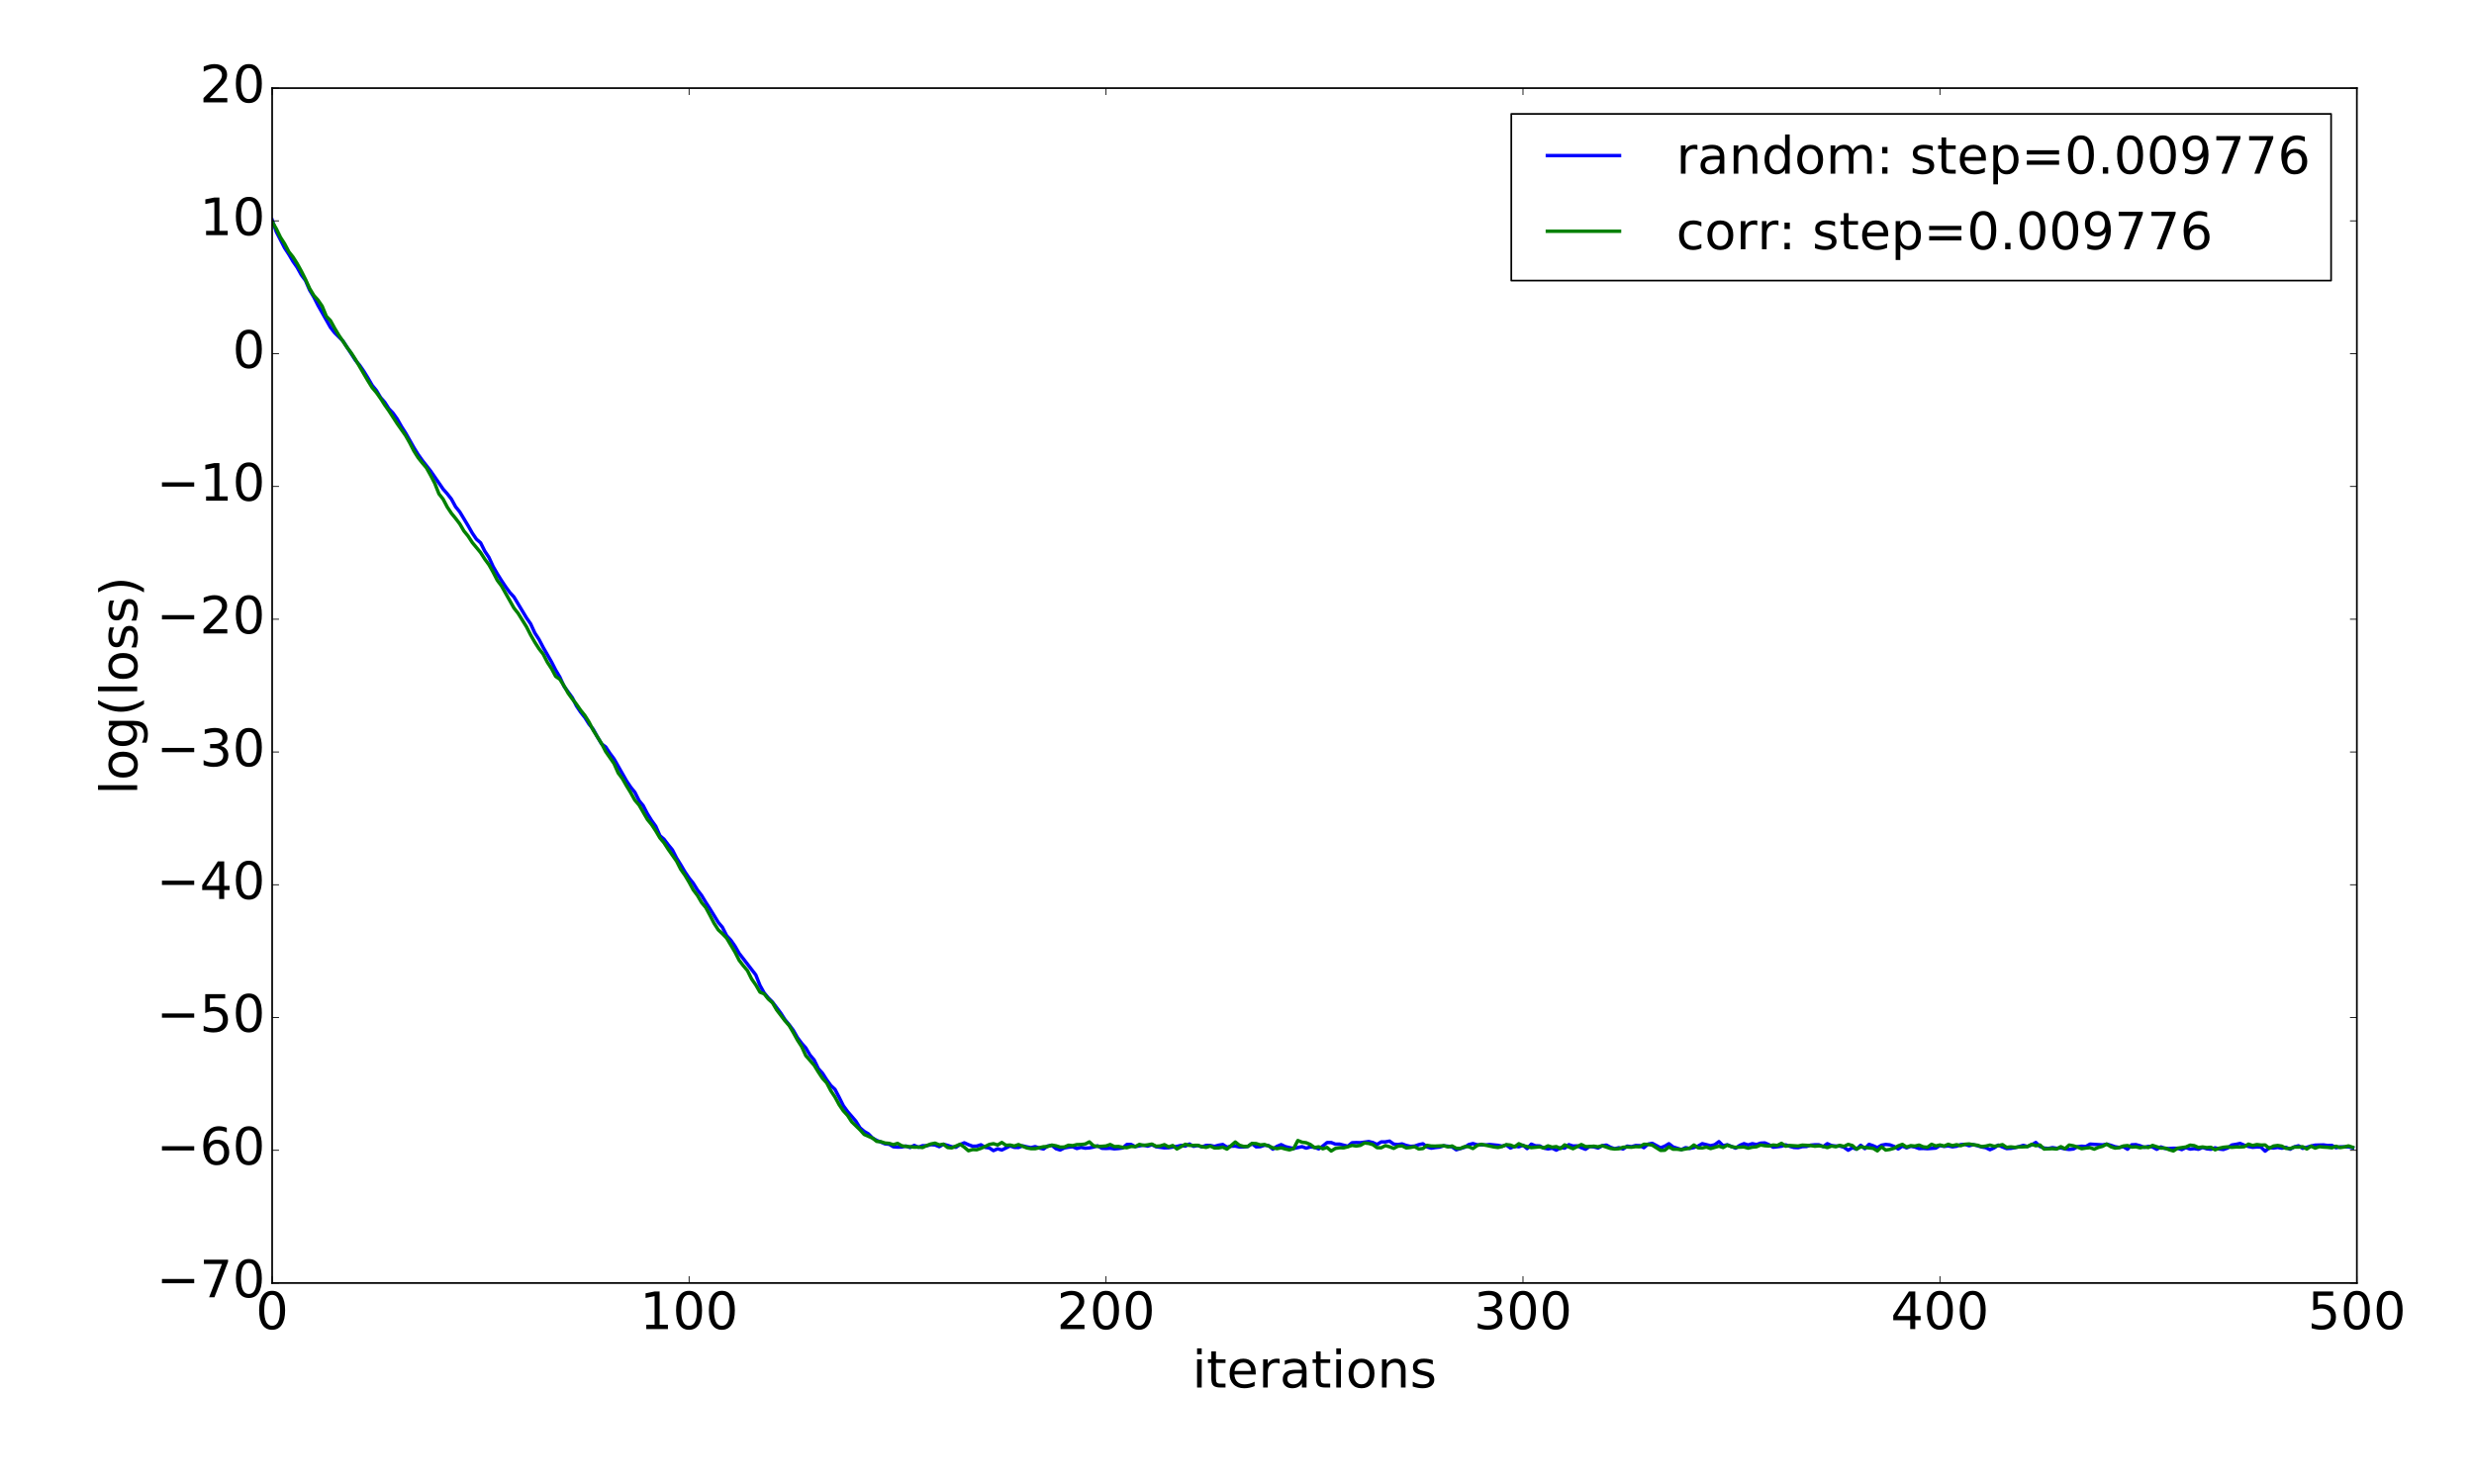 <?xml version="1.0" encoding="utf-8" standalone="no"?>
<!DOCTYPE svg PUBLIC "-//W3C//DTD SVG 1.1//EN"
  "http://www.w3.org/Graphics/SVG/1.1/DTD/svg11.dtd">
<!-- Created with matplotlib (http://matplotlib.org/) -->
<svg height="864pt" version="1.1" viewBox="0 0 1440 864" width="1440pt" xmlns="http://www.w3.org/2000/svg" xmlns:xlink="http://www.w3.org/1999/xlink">
 <defs>
  <style type="text/css">
*{stroke-linecap:butt;stroke-linejoin:round;stroke-miterlimit:100000;}
  </style>
 </defs>
 <g id="figure_1">
  <g id="patch_1">
   <path d="M 0 864 
L 1440 864 
L 1440 0 
L 0 0 
z
" style="fill:#ffffff;"/>
  </g>
  <g id="axes_1">
   <g id="patch_2">
    <path d="M 158.4 747 
L 1371.825 747 
L 1371.825 51.3 
L 158.4 51.3 
z
" style="fill:#ffffff;"/>
   </g>
   <g id="line2d_1">
    <path clip-path="url(#p69e05293f4)" d="M 158.4 128.013 
L 160.827 134.954 
L 165.681 144.374 
L 168.107 148.075 
L 170.534 152.19 
L 172.961 155.676 
L 175.388 160.06 
L 177.815 163.347 
L 180.242 168.958 
L 182.668 172.99 
L 185.095 177.767 
L 192.376 190.662 
L 194.803 193.765 
L 199.656 198.574 
L 206.937 209.84 
L 209.364 212.675 
L 211.791 216.204 
L 214.218 220.16 
L 216.644 224.362 
L 219.071 227.334 
L 221.498 231.399 
L 223.925 234.185 
L 226.352 237.977 
L 228.779 240.531 
L 231.206 243.943 
L 233.632 248.237 
L 236.059 252.038 
L 240.913 260.607 
L 243.34 264.555 
L 245.767 267.974 
L 250.62 274.183 
L 257.901 284.728 
L 260.328 287.489 
L 262.755 290.593 
L 265.181 295.037 
L 267.608 298.037 
L 272.462 306.086 
L 274.889 310.351 
L 277.316 313.935 
L 279.743 316.033 
L 282.169 320.883 
L 284.596 324.525 
L 287.023 329.831 
L 289.45 334.053 
L 291.877 337.949 
L 294.304 341.606 
L 296.73 344.926 
L 299.157 347.577 
L 306.438 359.711 
L 308.865 363.21 
L 311.292 368.514 
L 313.718 372.259 
L 316.145 376.892 
L 320.999 385.347 
L 323.426 390.094 
L 325.853 394.178 
L 328.279 399.527 
L 333.133 406.197 
L 335.56 411.061 
L 337.987 414.674 
L 340.414 417.724 
L 342.841 421.598 
L 345.267 424.536 
L 347.694 428.969 
L 350.121 433.076 
L 352.548 434.869 
L 354.975 438.564 
L 357.402 441.826 
L 364.682 454.664 
L 367.109 458.3 
L 369.536 461.295 
L 371.963 466.101 
L 374.39 469.09 
L 376.817 473.759 
L 379.243 477.671 
L 381.67 481.031 
L 384.097 486.511 
L 386.524 488.64 
L 388.951 491.843 
L 391.378 494.798 
L 393.804 499.564 
L 396.231 503.471 
L 398.658 507.598 
L 401.085 511.206 
L 403.512 514.242 
L 405.939 518.138 
L 408.366 521.314 
L 410.792 525.336 
L 413.219 529.072 
L 418.073 537.006 
L 420.5 539.903 
L 422.927 544.705 
L 425.353 547.347 
L 427.78 550.817 
L 430.207 555.036 
L 439.915 567.611 
L 442.341 573.697 
L 444.768 578.058 
L 447.195 580.985 
L 449.622 583.421 
L 454.476 589.866 
L 456.903 593.66 
L 459.329 596.589 
L 461.756 599.856 
L 464.183 604.158 
L 466.61 607.396 
L 469.037 610.138 
L 471.464 614.271 
L 473.89 617.145 
L 476.317 622.169 
L 478.744 624.845 
L 481.171 628.665 
L 483.598 632.009 
L 486.025 634.269 
L 488.452 638.9 
L 490.878 643.782 
L 493.305 647.116 
L 498.159 652.771 
L 500.586 656.65 
L 503.013 658.707 
L 505.44 660.127 
L 507.866 662.564 
L 510.293 663.932 
L 515.147 665.966 
L 517.574 666.217 
L 520.001 667.663 
L 522.428 667.859 
L 524.854 667.812 
L 527.281 667.197 
L 529.708 668.109 
L 532.135 666.864 
L 534.562 667.95 
L 536.989 667.036 
L 539.415 667.083 
L 541.842 666.43 
L 544.269 666.608 
L 546.696 667.605 
L 549.123 666.203 
L 551.55 666.844 
L 553.977 667.651 
L 556.403 667.953 
L 558.83 666.363 
L 561.257 665.353 
L 563.684 666.446 
L 566.111 667.342 
L 568.538 667.285 
L 570.965 666.49 
L 573.391 668.011 
L 575.818 668.322 
L 578.245 669.894 
L 580.672 668.837 
L 583.099 669.547 
L 587.952 667.168 
L 590.379 668.013 
L 592.806 668.083 
L 595.233 667.124 
L 597.66 667.707 
L 600.087 668.167 
L 602.514 667.572 
L 604.94 668.396 
L 607.367 668.949 
L 609.794 667.212 
L 612.221 666.819 
L 614.648 668.793 
L 617.075 669.544 
L 619.501 668.329 
L 621.928 667.909 
L 624.355 667.649 
L 626.782 668.681 
L 629.209 667.999 
L 631.636 668.464 
L 634.063 668.308 
L 636.489 667.835 
L 638.916 667.118 
L 641.343 668.544 
L 643.77 668.641 
L 646.197 668.509 
L 648.624 668.866 
L 651.051 668.67 
L 653.477 668.348 
L 655.904 666.325 
L 658.331 666.321 
L 660.758 667.572 
L 665.612 666.701 
L 668.038 667.316 
L 670.465 666.462 
L 672.892 667.648 
L 677.746 668.3 
L 680.173 668.218 
L 685.026 667.439 
L 687.453 666.862 
L 689.88 667.295 
L 692.307 666.066 
L 694.734 667.402 
L 697.161 666.892 
L 699.588 667.759 
L 702.014 666.85 
L 704.441 666.897 
L 706.868 667.456 
L 709.295 666.752 
L 711.722 666.352 
L 714.149 667.897 
L 716.576 667.347 
L 719.002 667.264 
L 721.429 667.786 
L 723.856 667.78 
L 726.283 667.496 
L 728.71 665.839 
L 731.137 667.699 
L 733.563 667.596 
L 735.99 666.775 
L 738.417 666.99 
L 740.844 669.056 
L 743.271 667.416 
L 745.698 666.408 
L 748.125 667.578 
L 750.551 668.17 
L 752.978 668.627 
L 757.832 667.59 
L 760.259 668.458 
L 762.686 667.773 
L 765.112 667.963 
L 767.539 668.885 
L 769.966 667.245 
L 772.393 665.222 
L 774.82 665.186 
L 777.247 666.134 
L 779.674 666.11 
L 784.527 667.363 
L 786.954 665.321 
L 789.381 665.21 
L 791.808 665.278 
L 796.662 664.623 
L 799.088 665.197 
L 801.515 666.314 
L 803.942 664.823 
L 806.369 664.802 
L 808.796 664.369 
L 811.223 666.113 
L 813.649 666.38 
L 816.076 666.001 
L 818.503 666.886 
L 820.93 667.423 
L 823.357 667.264 
L 825.784 666.44 
L 828.211 665.922 
L 830.637 667.776 
L 833.064 668.498 
L 835.491 668.108 
L 837.918 667.84 
L 840.345 667.102 
L 842.772 667.337 
L 845.199 667.727 
L 847.625 669.429 
L 852.479 667.966 
L 854.906 666.39 
L 857.333 665.797 
L 859.76 666.489 
L 864.613 666.618 
L 867.04 666.347 
L 871.894 666.816 
L 874.321 667.286 
L 876.748 666.644 
L 879.174 668.414 
L 881.601 667.331 
L 884.028 667.675 
L 886.455 666.762 
L 888.882 668.724 
L 891.309 666.137 
L 893.736 667.118 
L 896.162 667.159 
L 898.589 668.432 
L 901.016 668.893 
L 903.443 668.492 
L 905.87 669.626 
L 908.297 668.192 
L 910.723 668.463 
L 913.15 666.437 
L 915.577 667.23 
L 918.004 667.143 
L 920.431 668.2 
L 922.858 669.113 
L 925.285 667.463 
L 927.711 667.722 
L 930.138 668.394 
L 932.565 667.077 
L 934.992 666.678 
L 937.419 667.971 
L 939.846 668.795 
L 942.273 668.205 
L 944.699 668.96 
L 947.126 667.282 
L 949.553 667.618 
L 951.98 666.941 
L 954.407 666.966 
L 956.834 668.198 
L 959.26 666.107 
L 961.687 665.656 
L 966.541 668.26 
L 968.968 667.318 
L 971.395 665.879 
L 973.822 667.773 
L 978.675 669.291 
L 981.102 668.174 
L 983.529 668.627 
L 985.956 668.111 
L 988.383 667.262 
L 990.81 665.848 
L 995.663 667.042 
L 998.09 666.466 
L 1000.517 664.661 
L 1002.944 667.07 
L 1005.371 666.5 
L 1010.224 668.466 
L 1012.651 666.835 
L 1015.078 665.837 
L 1017.505 666.618 
L 1019.932 665.852 
L 1022.359 666.374 
L 1024.785 665.555 
L 1027.212 665.416 
L 1029.639 666.453 
L 1032.066 667.932 
L 1036.92 667.36 
L 1039.347 666.534 
L 1041.773 667.404 
L 1044.2 668.07 
L 1046.627 668.185 
L 1049.054 667.567 
L 1051.481 667.489 
L 1053.908 666.709 
L 1056.334 666.513 
L 1058.761 666.526 
L 1061.188 667.572 
L 1063.615 665.858 
L 1066.042 666.963 
L 1068.469 667.237 
L 1070.896 667.237 
L 1073.322 667.956 
L 1075.749 669.677 
L 1078.176 668.194 
L 1080.603 669.06 
L 1083.03 666.796 
L 1085.457 668.753 
L 1087.884 666.243 
L 1090.31 667.087 
L 1092.737 668.17 
L 1095.164 666.744 
L 1097.591 666.297 
L 1100.018 666.549 
L 1102.445 667.47 
L 1104.871 668.94 
L 1107.298 667.254 
L 1109.725 668.297 
L 1112.152 667.347 
L 1114.579 667.821 
L 1117.006 668.71 
L 1119.433 668.624 
L 1121.859 668.785 
L 1126.713 668.421 
L 1129.14 666.942 
L 1131.567 667.466 
L 1133.994 667.137 
L 1136.421 667.695 
L 1138.847 667.347 
L 1141.274 666.403 
L 1143.701 666.259 
L 1146.128 667.061 
L 1148.555 666.44 
L 1150.982 667.05 
L 1153.409 667.787 
L 1155.835 668.174 
L 1158.262 669.364 
L 1160.689 668.299 
L 1163.116 666.689 
L 1165.543 667.773 
L 1167.97 668.707 
L 1170.396 668.588 
L 1172.823 668.151 
L 1175.25 667.578 
L 1177.677 666.851 
L 1180.104 667.498 
L 1182.531 666.546 
L 1184.958 665.16 
L 1187.384 667.531 
L 1189.811 668.42 
L 1192.238 668.631 
L 1194.665 668.16 
L 1197.092 668.552 
L 1199.519 668.342 
L 1201.946 668.924 
L 1204.372 669.208 
L 1206.799 668.954 
L 1209.226 667.632 
L 1211.653 667.335 
L 1214.08 667.539 
L 1216.507 666.109 
L 1223.787 666.575 
L 1226.214 666.131 
L 1228.641 666.811 
L 1231.068 667.657 
L 1233.495 668.031 
L 1235.921 667.626 
L 1238.348 669.092 
L 1240.775 666.523 
L 1243.202 666.42 
L 1245.629 667.062 
L 1248.056 668.018 
L 1250.483 667.433 
L 1252.909 667.786 
L 1255.336 669.141 
L 1257.763 667.755 
L 1260.19 668.674 
L 1262.617 668.681 
L 1265.044 668.524 
L 1267.47 668.548 
L 1269.897 669.305 
L 1272.324 668.13 
L 1274.751 669.014 
L 1277.178 668.719 
L 1279.605 669.122 
L 1282.032 668.036 
L 1284.458 668.86 
L 1286.885 669.109 
L 1289.312 668.253 
L 1291.739 668.975 
L 1294.166 669.247 
L 1296.593 668.393 
L 1299.02 666.63 
L 1301.446 666.253 
L 1303.873 665.722 
L 1306.3 666.759 
L 1308.727 667.507 
L 1311.154 667.97 
L 1313.581 667.761 
L 1316.007 667.871 
L 1318.434 670.206 
L 1320.861 668.221 
L 1323.288 668.408 
L 1325.715 668.036 
L 1328.142 668.503 
L 1330.569 668 
L 1332.995 669.087 
L 1335.422 667.717 
L 1337.849 667.087 
L 1340.276 668.576 
L 1342.703 667.965 
L 1345.13 667.226 
L 1347.556 666.715 
L 1352.41 666.588 
L 1354.837 666.931 
L 1357.264 666.864 
L 1359.691 668.22 
L 1362.118 667.696 
L 1366.971 667.739 
L 1369.398 668.284 
L 1369.398 668.284 
" style="fill:none;stroke:#0000ff;stroke-linecap:square;stroke-width:2.0;"/>
   </g>
   <g id="line2d_2">
    <path clip-path="url(#p69e05293f4)" d="M 158.4 129.062 
L 160.827 133.197 
L 163.254 138.172 
L 165.681 141.946 
L 168.107 146.56 
L 170.534 149.613 
L 172.961 153.452 
L 175.388 157.828 
L 177.815 162.653 
L 180.242 167.985 
L 182.668 172.002 
L 185.095 174.709 
L 187.522 178.241 
L 189.949 184.147 
L 192.376 186.689 
L 194.803 191.133 
L 197.23 195.161 
L 202.083 202.392 
L 204.51 205.57 
L 206.937 209.362 
L 211.791 217.685 
L 214.218 221.808 
L 216.644 225.711 
L 219.071 228.538 
L 221.498 231.948 
L 223.925 235.767 
L 226.352 239.189 
L 231.206 246.669 
L 236.059 253.563 
L 238.486 257.839 
L 240.913 262.56 
L 243.34 266.415 
L 245.767 269.485 
L 248.193 272.347 
L 250.62 276.694 
L 253.047 281.367 
L 255.474 287.503 
L 257.901 290.585 
L 260.328 295.202 
L 262.755 298.859 
L 265.181 301.824 
L 267.608 305.008 
L 270.035 309.159 
L 272.462 312.128 
L 274.889 315.86 
L 279.743 321.732 
L 282.169 325.531 
L 284.596 328.824 
L 287.023 333.143 
L 289.45 337.867 
L 291.877 341.115 
L 299.157 354.024 
L 301.584 357.087 
L 306.438 364.908 
L 308.865 369.677 
L 311.292 373.903 
L 313.718 377.709 
L 316.145 380.813 
L 318.572 385.537 
L 320.999 389.255 
L 323.426 393.798 
L 325.853 395.479 
L 328.279 399.287 
L 330.706 403.617 
L 333.133 406.986 
L 335.56 410.052 
L 337.987 413.532 
L 340.414 416.544 
L 342.841 420.392 
L 345.267 425.167 
L 350.121 432.859 
L 352.548 437.577 
L 357.402 444.565 
L 359.829 450.06 
L 362.255 453.294 
L 364.682 457.54 
L 367.109 461.524 
L 369.536 465.892 
L 371.963 468.699 
L 376.817 477.096 
L 379.243 480.074 
L 381.67 483.734 
L 384.097 487.842 
L 386.524 490.738 
L 388.951 494.488 
L 393.804 501.401 
L 396.231 506.15 
L 398.658 509.569 
L 401.085 513.63 
L 403.512 518.098 
L 405.939 521.302 
L 408.366 525.466 
L 410.792 528.372 
L 413.219 532.852 
L 415.646 537.579 
L 418.073 541.362 
L 420.5 543.628 
L 422.927 546.14 
L 427.78 554.267 
L 430.207 559.058 
L 432.634 562.226 
L 435.061 565.091 
L 437.488 569.988 
L 439.915 573.436 
L 442.341 577.641 
L 444.768 578.621 
L 447.195 581.667 
L 449.622 583.829 
L 452.049 587.954 
L 456.903 594.341 
L 459.329 597.084 
L 461.756 601.203 
L 464.183 605.593 
L 466.61 609.344 
L 469.037 614.628 
L 473.89 620.201 
L 476.317 624.155 
L 478.744 627.819 
L 481.171 630.457 
L 483.598 635.076 
L 486.025 638.733 
L 488.452 643.225 
L 490.878 646.762 
L 493.305 649.386 
L 495.732 653.118 
L 500.586 657.821 
L 503.013 660.503 
L 507.866 662.628 
L 510.293 664.536 
L 512.72 664.701 
L 515.147 665.481 
L 517.574 665.685 
L 520.001 666.456 
L 522.428 665.683 
L 524.854 667.071 
L 527.281 667.491 
L 529.708 667.61 
L 532.135 667.908 
L 534.562 667.839 
L 536.989 668.115 
L 539.415 666.93 
L 541.842 666.026 
L 544.269 665.556 
L 546.696 666.569 
L 549.123 666.169 
L 551.55 668.093 
L 553.977 668.311 
L 558.83 666.171 
L 561.257 667.884 
L 563.684 669.981 
L 566.111 669.283 
L 568.538 669.394 
L 570.965 668.578 
L 573.391 667.504 
L 575.818 666.307 
L 578.245 665.869 
L 580.672 666.622 
L 583.099 665.163 
L 585.526 666.791 
L 587.952 666.647 
L 590.379 667.227 
L 592.806 666.38 
L 597.66 668.33 
L 600.087 668.765 
L 602.514 668.785 
L 607.367 667.64 
L 609.794 667.525 
L 612.221 666.685 
L 614.648 667.104 
L 617.075 667.865 
L 619.501 667.812 
L 621.928 666.751 
L 624.355 667.012 
L 626.782 666.395 
L 629.209 666.349 
L 631.636 666.08 
L 634.063 664.827 
L 636.489 667.069 
L 638.916 667.437 
L 641.343 667.405 
L 643.77 667.199 
L 646.197 666.342 
L 648.624 667.563 
L 651.051 667.475 
L 653.477 668.01 
L 655.904 668.204 
L 658.331 667.467 
L 660.758 667.598 
L 663.185 666.276 
L 665.612 666.84 
L 668.038 666.547 
L 670.465 666.095 
L 672.892 667.357 
L 675.319 667.175 
L 677.746 666.42 
L 680.173 667.737 
L 682.6 666.936 
L 685.026 668.942 
L 689.88 666.216 
L 692.307 666.873 
L 697.161 666.812 
L 699.588 667.614 
L 702.014 668.015 
L 704.441 667.247 
L 706.868 668.35 
L 709.295 668.302 
L 711.722 667.869 
L 714.149 669.02 
L 719.002 664.898 
L 721.429 666.777 
L 723.856 667.455 
L 726.283 667.468 
L 728.71 665.727 
L 731.137 665.81 
L 733.563 666.593 
L 735.99 666.33 
L 738.417 667.209 
L 740.844 668.241 
L 743.271 668.759 
L 745.698 668.247 
L 748.125 668.949 
L 750.551 669.468 
L 752.978 668.711 
L 755.405 664.026 
L 757.832 664.997 
L 760.259 665.314 
L 762.686 666.33 
L 765.112 668.163 
L 767.539 667.681 
L 769.966 668.817 
L 772.393 668.028 
L 774.82 670.13 
L 777.247 668.619 
L 779.674 668.222 
L 782.1 668.281 
L 784.527 667.667 
L 786.954 666.849 
L 789.381 667.233 
L 791.808 666.864 
L 794.235 665.45 
L 796.662 665.721 
L 799.088 666.42 
L 801.515 668.179 
L 803.942 668.25 
L 806.369 666.991 
L 808.796 667.667 
L 811.223 668.595 
L 813.649 667.316 
L 816.076 667.143 
L 818.503 668.312 
L 820.93 668.069 
L 823.357 667.589 
L 825.784 668.946 
L 828.211 668.676 
L 830.637 666.848 
L 833.064 667.243 
L 835.491 667.276 
L 840.345 667.042 
L 842.772 667.722 
L 845.199 667.205 
L 847.625 668.54 
L 850.052 668.605 
L 852.479 667.577 
L 854.906 667.615 
L 857.333 668.671 
L 859.76 666.953 
L 862.187 666.229 
L 869.467 667.755 
L 871.894 668.074 
L 874.321 667.533 
L 876.748 666.414 
L 879.174 666.67 
L 881.601 667.708 
L 884.028 665.876 
L 886.455 666.964 
L 891.309 668.172 
L 896.162 667.704 
L 898.589 668.326 
L 901.016 667.131 
L 903.443 667.892 
L 905.87 667.547 
L 908.297 668.723 
L 910.723 666.563 
L 913.15 667.781 
L 915.577 668.788 
L 920.431 666.358 
L 922.858 667.563 
L 925.285 667.521 
L 927.711 667.321 
L 930.138 667.686 
L 932.565 667.035 
L 937.419 668.654 
L 939.846 668.968 
L 942.273 668.805 
L 944.699 667.935 
L 947.126 667.775 
L 949.553 667.93 
L 951.98 667.588 
L 954.407 667.673 
L 956.834 666.2 
L 959.26 666.305 
L 961.687 666.718 
L 966.541 669.772 
L 968.968 669.689 
L 971.395 667.728 
L 973.822 669.081 
L 976.248 669.101 
L 978.675 669.37 
L 983.529 668.477 
L 985.956 666.64 
L 988.383 668.274 
L 990.81 668.343 
L 993.236 667.827 
L 995.663 668.699 
L 1000.517 667.309 
L 1002.944 668.107 
L 1005.371 666.691 
L 1007.798 667.618 
L 1010.224 667.991 
L 1015.078 667.769 
L 1017.505 668.481 
L 1019.932 667.897 
L 1022.359 667.664 
L 1024.785 666.624 
L 1027.212 667.052 
L 1029.639 667.208 
L 1032.066 666.639 
L 1034.493 666.907 
L 1036.92 665.655 
L 1039.347 667.337 
L 1041.773 666.93 
L 1046.627 667.231 
L 1049.054 666.696 
L 1053.908 666.949 
L 1056.334 667.348 
L 1058.761 667.118 
L 1061.188 667.417 
L 1063.615 668.147 
L 1066.042 667.226 
L 1068.469 667.652 
L 1070.896 666.844 
L 1073.322 667.449 
L 1075.749 666.273 
L 1078.176 666.933 
L 1080.603 669.039 
L 1083.03 667.742 
L 1090.31 668.587 
L 1092.737 670.052 
L 1095.164 667.691 
L 1097.591 669.574 
L 1100.018 669.204 
L 1102.445 668.53 
L 1104.871 667.124 
L 1107.298 666.26 
L 1109.725 667.821 
L 1112.152 667.016 
L 1114.579 667.26 
L 1117.006 666.676 
L 1119.433 667.711 
L 1121.859 667.955 
L 1124.286 666.201 
L 1126.713 667.191 
L 1129.14 666.604 
L 1131.567 667.239 
L 1133.994 666.21 
L 1136.421 667.006 
L 1138.847 666.445 
L 1141.274 667.041 
L 1143.701 666.212 
L 1146.128 666.025 
L 1148.555 666.488 
L 1150.982 666.765 
L 1153.409 667.586 
L 1155.835 667.273 
L 1158.262 666.682 
L 1160.689 667.403 
L 1163.116 666.984 
L 1165.543 666.421 
L 1167.97 668.022 
L 1170.396 667.718 
L 1172.823 667.994 
L 1175.25 667.746 
L 1177.677 667.713 
L 1180.104 667.559 
L 1182.531 666.201 
L 1184.958 667.08 
L 1187.384 666.628 
L 1189.811 668.997 
L 1192.238 668.825 
L 1194.665 668.775 
L 1197.092 668.982 
L 1199.519 667.597 
L 1201.946 668.8 
L 1204.372 666.648 
L 1206.799 667.095 
L 1209.226 667.846 
L 1211.653 668.79 
L 1214.08 668.406 
L 1216.507 668.153 
L 1218.933 669.042 
L 1221.36 668.018 
L 1223.787 667.41 
L 1226.214 666.093 
L 1228.641 667.648 
L 1231.068 668.435 
L 1233.495 668.152 
L 1235.921 667.215 
L 1238.348 666.951 
L 1240.775 667.862 
L 1243.202 667.682 
L 1245.629 668.273 
L 1248.056 667.77 
L 1250.483 668.12 
L 1252.909 666.87 
L 1257.763 668.447 
L 1260.19 668.413 
L 1262.617 669.397 
L 1265.044 670.093 
L 1267.47 668.494 
L 1272.324 667.792 
L 1274.751 666.698 
L 1277.178 667.015 
L 1279.605 668.112 
L 1282.032 667.769 
L 1284.458 668.156 
L 1286.885 667.951 
L 1289.312 669.432 
L 1291.739 668.469 
L 1294.166 667.95 
L 1296.593 667.708 
L 1299.02 667.992 
L 1301.446 667.78 
L 1303.873 667.814 
L 1306.3 667.637 
L 1308.727 666.119 
L 1311.154 666.938 
L 1313.581 666.366 
L 1316.007 666.655 
L 1318.434 666.63 
L 1320.861 668.585 
L 1323.288 667.233 
L 1325.715 666.902 
L 1328.142 667.269 
L 1330.569 668.596 
L 1332.995 668.672 
L 1335.422 667.831 
L 1337.849 667.858 
L 1340.276 667.607 
L 1342.703 668.951 
L 1345.13 667.309 
L 1347.556 668.431 
L 1349.983 667.586 
L 1352.41 667.847 
L 1354.837 667.983 
L 1357.264 668.274 
L 1359.691 667.357 
L 1362.118 668.145 
L 1364.544 667.775 
L 1366.971 667.146 
L 1369.398 667.986 
L 1369.398 667.986 
" style="fill:none;stroke:#008000;stroke-linecap:square;stroke-width:2.0;"/>
   </g>
   <g id="patch_3">
    <path d="M 158.4 51.3 
L 1371.825 51.3 
" style="fill:none;stroke:#000000;stroke-linecap:square;stroke-linejoin:miter;"/>
   </g>
   <g id="patch_4">
    <path d="M 1371.825 747 
L 1371.825 51.3 
" style="fill:none;stroke:#000000;stroke-linecap:square;stroke-linejoin:miter;"/>
   </g>
   <g id="patch_5">
    <path d="M 158.4 747 
L 1371.825 747 
" style="fill:none;stroke:#000000;stroke-linecap:square;stroke-linejoin:miter;"/>
   </g>
   <g id="patch_6">
    <path d="M 158.4 747 
L 158.4 51.3 
" style="fill:none;stroke:#000000;stroke-linecap:square;stroke-linejoin:miter;"/>
   </g>
   <g id="matplotlib.axis_1">
    <g id="xtick_1">
     <g id="line2d_3">
      <defs>
       <path d="M 0 0 
L 0 -4 
" id="m2a6af7787e" style="stroke:#000000;stroke-width:0.5;"/>
      </defs>
      <g>
       <use style="stroke:#000000;stroke-width:0.5;" x="158.4" xlink:href="#m2a6af7787e" y="747.0"/>
      </g>
     </g>
     <g id="line2d_4">
      <defs>
       <path d="M 0 0 
L 0 4 
" id="m64fdb7e54d" style="stroke:#000000;stroke-width:0.5;"/>
      </defs>
      <g>
       <use style="stroke:#000000;stroke-width:0.5;" x="158.4" xlink:href="#m64fdb7e54d" y="51.3"/>
      </g>
     </g>
     <g id="text_1">
      <!-- 0 -->
      <defs>
       <path d="M 31.781 66.406 
Q 24.172 66.406 20.328 58.906 
Q 16.5 51.422 16.5 36.375 
Q 16.5 21.391 20.328 13.891 
Q 24.172 6.391 31.781 6.391 
Q 39.453 6.391 43.281 13.891 
Q 47.125 21.391 47.125 36.375 
Q 47.125 51.422 43.281 58.906 
Q 39.453 66.406 31.781 66.406 
M 31.781 74.219 
Q 44.047 74.219 50.516 64.516 
Q 56.984 54.828 56.984 36.375 
Q 56.984 17.969 50.516 8.266 
Q 44.047 -1.422 31.781 -1.422 
Q 19.531 -1.422 13.062 8.266 
Q 6.594 17.969 6.594 36.375 
Q 6.594 54.828 13.062 64.516 
Q 19.531 74.219 31.781 74.219 
" id="BitstreamVeraSans-Roman-30"/>
      </defs>
      <g transform="translate(148.856 773.795)scale(0.3 -0.3)">
       <use xlink:href="#BitstreamVeraSans-Roman-30"/>
      </g>
     </g>
    </g>
    <g id="xtick_2">
     <g id="line2d_5">
      <g>
       <use style="stroke:#000000;stroke-width:0.5;" x="401.085" xlink:href="#m2a6af7787e" y="747.0"/>
      </g>
     </g>
     <g id="line2d_6">
      <g>
       <use style="stroke:#000000;stroke-width:0.5;" x="401.085" xlink:href="#m64fdb7e54d" y="51.3"/>
      </g>
     </g>
     <g id="text_2">
      <!-- 100 -->
      <defs>
       <path d="M 12.406 8.297 
L 28.516 8.297 
L 28.516 63.922 
L 10.984 60.406 
L 10.984 69.391 
L 28.422 72.906 
L 38.281 72.906 
L 38.281 8.297 
L 54.391 8.297 
L 54.391 0 
L 12.406 0 
z
" id="BitstreamVeraSans-Roman-31"/>
      </defs>
      <g transform="translate(372.454 773.795)scale(0.3 -0.3)">
       <use xlink:href="#BitstreamVeraSans-Roman-31"/>
       <use x="63.623" xlink:href="#BitstreamVeraSans-Roman-30"/>
       <use x="127.246" xlink:href="#BitstreamVeraSans-Roman-30"/>
      </g>
     </g>
    </g>
    <g id="xtick_3">
     <g id="line2d_7">
      <g>
       <use style="stroke:#000000;stroke-width:0.5;" x="643.77" xlink:href="#m2a6af7787e" y="747.0"/>
      </g>
     </g>
     <g id="line2d_8">
      <g>
       <use style="stroke:#000000;stroke-width:0.5;" x="643.77" xlink:href="#m64fdb7e54d" y="51.3"/>
      </g>
     </g>
     <g id="text_3">
      <!-- 200 -->
      <defs>
       <path d="M 19.188 8.297 
L 53.609 8.297 
L 53.609 0 
L 7.328 0 
L 7.328 8.297 
Q 12.938 14.109 22.625 23.891 
Q 32.328 33.688 34.812 36.531 
Q 39.547 41.844 41.422 45.531 
Q 43.312 49.219 43.312 52.781 
Q 43.312 58.594 39.234 62.25 
Q 35.156 65.922 28.609 65.922 
Q 23.969 65.922 18.812 64.312 
Q 13.672 62.703 7.812 59.422 
L 7.812 69.391 
Q 13.766 71.781 18.938 73 
Q 24.125 74.219 28.422 74.219 
Q 39.75 74.219 46.484 68.547 
Q 53.219 62.891 53.219 53.422 
Q 53.219 48.922 51.531 44.891 
Q 49.859 40.875 45.406 35.406 
Q 44.188 33.984 37.641 27.219 
Q 31.109 20.453 19.188 8.297 
" id="BitstreamVeraSans-Roman-32"/>
      </defs>
      <g transform="translate(615.139 773.795)scale(0.3 -0.3)">
       <use xlink:href="#BitstreamVeraSans-Roman-32"/>
       <use x="63.623" xlink:href="#BitstreamVeraSans-Roman-30"/>
       <use x="127.246" xlink:href="#BitstreamVeraSans-Roman-30"/>
      </g>
     </g>
    </g>
    <g id="xtick_4">
     <g id="line2d_9">
      <g>
       <use style="stroke:#000000;stroke-width:0.5;" x="886.455" xlink:href="#m2a6af7787e" y="747.0"/>
      </g>
     </g>
     <g id="line2d_10">
      <g>
       <use style="stroke:#000000;stroke-width:0.5;" x="886.455" xlink:href="#m64fdb7e54d" y="51.3"/>
      </g>
     </g>
     <g id="text_4">
      <!-- 300 -->
      <defs>
       <path d="M 40.578 39.312 
Q 47.656 37.797 51.625 33 
Q 55.609 28.219 55.609 21.188 
Q 55.609 10.406 48.188 4.484 
Q 40.766 -1.422 27.094 -1.422 
Q 22.516 -1.422 17.656 -0.516 
Q 12.797 0.391 7.625 2.203 
L 7.625 11.719 
Q 11.719 9.328 16.594 8.109 
Q 21.484 6.891 26.812 6.891 
Q 36.078 6.891 40.938 10.547 
Q 45.797 14.203 45.797 21.188 
Q 45.797 27.641 41.281 31.266 
Q 36.766 34.906 28.719 34.906 
L 20.219 34.906 
L 20.219 43.016 
L 29.109 43.016 
Q 36.375 43.016 40.234 45.922 
Q 44.094 48.828 44.094 54.297 
Q 44.094 59.906 40.109 62.906 
Q 36.141 65.922 28.719 65.922 
Q 24.656 65.922 20.016 65.031 
Q 15.375 64.156 9.812 62.312 
L 9.812 71.094 
Q 15.438 72.656 20.344 73.438 
Q 25.25 74.219 29.594 74.219 
Q 40.828 74.219 47.359 69.109 
Q 53.906 64.016 53.906 55.328 
Q 53.906 49.266 50.438 45.094 
Q 46.969 40.922 40.578 39.312 
" id="BitstreamVeraSans-Roman-33"/>
      </defs>
      <g transform="translate(857.824 773.795)scale(0.3 -0.3)">
       <use xlink:href="#BitstreamVeraSans-Roman-33"/>
       <use x="63.623" xlink:href="#BitstreamVeraSans-Roman-30"/>
       <use x="127.246" xlink:href="#BitstreamVeraSans-Roman-30"/>
      </g>
     </g>
    </g>
    <g id="xtick_5">
     <g id="line2d_11">
      <g>
       <use style="stroke:#000000;stroke-width:0.5;" x="1129.14" xlink:href="#m2a6af7787e" y="747.0"/>
      </g>
     </g>
     <g id="line2d_12">
      <g>
       <use style="stroke:#000000;stroke-width:0.5;" x="1129.14" xlink:href="#m64fdb7e54d" y="51.3"/>
      </g>
     </g>
     <g id="text_5">
      <!-- 400 -->
      <defs>
       <path d="M 37.797 64.312 
L 12.891 25.391 
L 37.797 25.391 
z
M 35.203 72.906 
L 47.609 72.906 
L 47.609 25.391 
L 58.016 25.391 
L 58.016 17.188 
L 47.609 17.188 
L 47.609 0 
L 37.797 0 
L 37.797 17.188 
L 4.891 17.188 
L 4.891 26.703 
z
" id="BitstreamVeraSans-Roman-34"/>
      </defs>
      <g transform="translate(1100.509 773.795)scale(0.3 -0.3)">
       <use xlink:href="#BitstreamVeraSans-Roman-34"/>
       <use x="63.623" xlink:href="#BitstreamVeraSans-Roman-30"/>
       <use x="127.246" xlink:href="#BitstreamVeraSans-Roman-30"/>
      </g>
     </g>
    </g>
    <g id="xtick_6">
     <g id="line2d_13">
      <g>
       <use style="stroke:#000000;stroke-width:0.5;" x="1371.825" xlink:href="#m2a6af7787e" y="747.0"/>
      </g>
     </g>
     <g id="line2d_14">
      <g>
       <use style="stroke:#000000;stroke-width:0.5;" x="1371.825" xlink:href="#m64fdb7e54d" y="51.3"/>
      </g>
     </g>
     <g id="text_6">
      <!-- 500 -->
      <defs>
       <path d="M 10.797 72.906 
L 49.516 72.906 
L 49.516 64.594 
L 19.828 64.594 
L 19.828 46.734 
Q 21.969 47.469 24.109 47.828 
Q 26.266 48.188 28.422 48.188 
Q 40.625 48.188 47.75 41.5 
Q 54.891 34.812 54.891 23.391 
Q 54.891 11.625 47.562 5.094 
Q 40.234 -1.422 26.906 -1.422 
Q 22.312 -1.422 17.547 -0.641 
Q 12.797 0.141 7.719 1.703 
L 7.719 11.625 
Q 12.109 9.234 16.797 8.062 
Q 21.484 6.891 26.703 6.891 
Q 35.156 6.891 40.078 11.328 
Q 45.016 15.766 45.016 23.391 
Q 45.016 31 40.078 35.438 
Q 35.156 39.891 26.703 39.891 
Q 22.75 39.891 18.812 39.016 
Q 14.891 38.141 10.797 36.281 
z
" id="BitstreamVeraSans-Roman-35"/>
      </defs>
      <g transform="translate(1343.194 773.795)scale(0.3 -0.3)">
       <use xlink:href="#BitstreamVeraSans-Roman-35"/>
       <use x="63.623" xlink:href="#BitstreamVeraSans-Roman-30"/>
       <use x="127.246" xlink:href="#BitstreamVeraSans-Roman-30"/>
      </g>
     </g>
    </g>
    <g id="text_7">
     <!-- iterations -->
     <defs>
      <path d="M 54.891 33.016 
L 54.891 0 
L 45.906 0 
L 45.906 32.719 
Q 45.906 40.484 42.875 44.328 
Q 39.844 48.188 33.797 48.188 
Q 26.516 48.188 22.312 43.547 
Q 18.109 38.922 18.109 30.906 
L 18.109 0 
L 9.078 0 
L 9.078 54.688 
L 18.109 54.688 
L 18.109 46.188 
Q 21.344 51.125 25.703 53.562 
Q 30.078 56 35.797 56 
Q 45.219 56 50.047 50.172 
Q 54.891 44.344 54.891 33.016 
" id="BitstreamVeraSans-Roman-6e"/>
      <path d="M 34.281 27.484 
Q 23.391 27.484 19.188 25 
Q 14.984 22.516 14.984 16.5 
Q 14.984 11.719 18.141 8.906 
Q 21.297 6.109 26.703 6.109 
Q 34.188 6.109 38.703 11.406 
Q 43.219 16.703 43.219 25.484 
L 43.219 27.484 
z
M 52.203 31.203 
L 52.203 0 
L 43.219 0 
L 43.219 8.297 
Q 40.141 3.328 35.547 0.953 
Q 30.953 -1.422 24.312 -1.422 
Q 15.922 -1.422 10.953 3.297 
Q 6 8.016 6 15.922 
Q 6 25.141 12.172 29.828 
Q 18.359 34.516 30.609 34.516 
L 43.219 34.516 
L 43.219 35.406 
Q 43.219 41.609 39.141 45 
Q 35.062 48.391 27.688 48.391 
Q 23 48.391 18.547 47.266 
Q 14.109 46.141 10.016 43.891 
L 10.016 52.203 
Q 14.938 54.109 19.578 55.047 
Q 24.219 56 28.609 56 
Q 40.484 56 46.344 49.844 
Q 52.203 43.703 52.203 31.203 
" id="BitstreamVeraSans-Roman-61"/>
      <path d="M 30.609 48.391 
Q 23.391 48.391 19.188 42.75 
Q 14.984 37.109 14.984 27.297 
Q 14.984 17.484 19.156 11.844 
Q 23.344 6.203 30.609 6.203 
Q 37.797 6.203 41.984 11.859 
Q 46.188 17.531 46.188 27.297 
Q 46.188 37.016 41.984 42.703 
Q 37.797 48.391 30.609 48.391 
M 30.609 56 
Q 42.328 56 49.016 48.375 
Q 55.719 40.766 55.719 27.297 
Q 55.719 13.875 49.016 6.219 
Q 42.328 -1.422 30.609 -1.422 
Q 18.844 -1.422 12.172 6.219 
Q 5.516 13.875 5.516 27.297 
Q 5.516 40.766 12.172 48.375 
Q 18.844 56 30.609 56 
" id="BitstreamVeraSans-Roman-6f"/>
      <path d="M 9.422 54.688 
L 18.406 54.688 
L 18.406 0 
L 9.422 0 
z
M 9.422 75.984 
L 18.406 75.984 
L 18.406 64.594 
L 9.422 64.594 
z
" id="BitstreamVeraSans-Roman-69"/>
      <path d="M 56.203 29.594 
L 56.203 25.203 
L 14.891 25.203 
Q 15.484 15.922 20.484 11.062 
Q 25.484 6.203 34.422 6.203 
Q 39.594 6.203 44.453 7.469 
Q 49.312 8.734 54.109 11.281 
L 54.109 2.781 
Q 49.266 0.734 44.188 -0.344 
Q 39.109 -1.422 33.891 -1.422 
Q 20.797 -1.422 13.156 6.188 
Q 5.516 13.812 5.516 26.812 
Q 5.516 40.234 12.766 48.109 
Q 20.016 56 32.328 56 
Q 43.359 56 49.781 48.891 
Q 56.203 41.797 56.203 29.594 
M 47.219 32.234 
Q 47.125 39.594 43.094 43.984 
Q 39.062 48.391 32.422 48.391 
Q 24.906 48.391 20.391 44.141 
Q 15.875 39.891 15.188 32.172 
z
" id="BitstreamVeraSans-Roman-65"/>
      <path d="M 18.312 70.219 
L 18.312 54.688 
L 36.812 54.688 
L 36.812 47.703 
L 18.312 47.703 
L 18.312 18.016 
Q 18.312 11.328 20.141 9.422 
Q 21.969 7.516 27.594 7.516 
L 36.812 7.516 
L 36.812 0 
L 27.594 0 
Q 17.188 0 13.234 3.875 
Q 9.281 7.766 9.281 18.016 
L 9.281 47.703 
L 2.688 47.703 
L 2.688 54.688 
L 9.281 54.688 
L 9.281 70.219 
z
" id="BitstreamVeraSans-Roman-74"/>
      <path d="M 41.109 46.297 
Q 39.594 47.172 37.812 47.578 
Q 36.031 48 33.891 48 
Q 26.266 48 22.188 43.047 
Q 18.109 38.094 18.109 28.812 
L 18.109 0 
L 9.078 0 
L 9.078 54.688 
L 18.109 54.688 
L 18.109 46.188 
Q 20.953 51.172 25.484 53.578 
Q 30.031 56 36.531 56 
Q 37.453 56 38.578 55.875 
Q 39.703 55.766 41.062 55.516 
z
" id="BitstreamVeraSans-Roman-72"/>
      <path d="M 44.281 53.078 
L 44.281 44.578 
Q 40.484 46.531 36.375 47.5 
Q 32.281 48.484 27.875 48.484 
Q 21.188 48.484 17.844 46.438 
Q 14.5 44.391 14.5 40.281 
Q 14.5 37.156 16.891 35.375 
Q 19.281 33.594 26.516 31.984 
L 29.594 31.297 
Q 39.156 29.25 43.188 25.516 
Q 47.219 21.781 47.219 15.094 
Q 47.219 7.469 41.188 3.016 
Q 35.156 -1.422 24.609 -1.422 
Q 20.219 -1.422 15.453 -0.562 
Q 10.688 0.297 5.422 2 
L 5.422 11.281 
Q 10.406 8.688 15.234 7.391 
Q 20.062 6.109 24.812 6.109 
Q 31.156 6.109 34.562 8.281 
Q 37.984 10.453 37.984 14.406 
Q 37.984 18.062 35.516 20.016 
Q 33.062 21.969 24.703 23.781 
L 21.578 24.516 
Q 13.234 26.266 9.516 29.906 
Q 5.812 33.547 5.812 39.891 
Q 5.812 47.609 11.281 51.797 
Q 16.75 56 26.812 56 
Q 31.781 56 36.172 55.266 
Q 40.578 54.547 44.281 53.078 
" id="BitstreamVeraSans-Roman-73"/>
     </defs>
     <g transform="translate(693.93 807.83)scale(0.3 -0.3)">
      <use xlink:href="#BitstreamVeraSans-Roman-69"/>
      <use x="27.783" xlink:href="#BitstreamVeraSans-Roman-74"/>
      <use x="66.992" xlink:href="#BitstreamVeraSans-Roman-65"/>
      <use x="128.516" xlink:href="#BitstreamVeraSans-Roman-72"/>
      <use x="169.629" xlink:href="#BitstreamVeraSans-Roman-61"/>
      <use x="230.908" xlink:href="#BitstreamVeraSans-Roman-74"/>
      <use x="270.117" xlink:href="#BitstreamVeraSans-Roman-69"/>
      <use x="297.9" xlink:href="#BitstreamVeraSans-Roman-6f"/>
      <use x="359.082" xlink:href="#BitstreamVeraSans-Roman-6e"/>
      <use x="422.461" xlink:href="#BitstreamVeraSans-Roman-73"/>
     </g>
    </g>
   </g>
   <g id="matplotlib.axis_2">
    <g id="ytick_1">
     <g id="line2d_15">
      <defs>
       <path d="M 0 0 
L 4 0 
" id="mf662da33cc" style="stroke:#000000;stroke-width:0.5;"/>
      </defs>
      <g>
       <use style="stroke:#000000;stroke-width:0.5;" x="158.4" xlink:href="#mf662da33cc" y="747.0"/>
      </g>
     </g>
     <g id="line2d_16">
      <defs>
       <path d="M 0 0 
L -4 0 
" id="m9c4b3c4670" style="stroke:#000000;stroke-width:0.5;"/>
      </defs>
      <g>
       <use style="stroke:#000000;stroke-width:0.5;" x="1371.825" xlink:href="#m9c4b3c4670" y="747.0"/>
      </g>
     </g>
     <g id="text_8">
      <!-- −70 -->
      <defs>
       <path d="M 10.594 35.5 
L 73.188 35.5 
L 73.188 27.203 
L 10.594 27.203 
z
" id="BitstreamVeraSans-Roman-2212"/>
       <path d="M 8.203 72.906 
L 55.078 72.906 
L 55.078 68.703 
L 28.609 0 
L 18.312 0 
L 43.219 64.594 
L 8.203 64.594 
z
" id="BitstreamVeraSans-Roman-37"/>
      </defs>
      <g transform="translate(91.086 755.278)scale(0.3 -0.3)">
       <use xlink:href="#BitstreamVeraSans-Roman-2212"/>
       <use x="83.789" xlink:href="#BitstreamVeraSans-Roman-37"/>
       <use x="147.412" xlink:href="#BitstreamVeraSans-Roman-30"/>
      </g>
     </g>
    </g>
    <g id="ytick_2">
     <g id="line2d_17">
      <g>
       <use style="stroke:#000000;stroke-width:0.5;" x="158.4" xlink:href="#mf662da33cc" y="669.7"/>
      </g>
     </g>
     <g id="line2d_18">
      <g>
       <use style="stroke:#000000;stroke-width:0.5;" x="1371.825" xlink:href="#m9c4b3c4670" y="669.7"/>
      </g>
     </g>
     <g id="text_9">
      <!-- −60 -->
      <defs>
       <path d="M 33.016 40.375 
Q 26.375 40.375 22.484 35.828 
Q 18.609 31.297 18.609 23.391 
Q 18.609 15.531 22.484 10.953 
Q 26.375 6.391 33.016 6.391 
Q 39.656 6.391 43.531 10.953 
Q 47.406 15.531 47.406 23.391 
Q 47.406 31.297 43.531 35.828 
Q 39.656 40.375 33.016 40.375 
M 52.594 71.297 
L 52.594 62.312 
Q 48.875 64.062 45.094 64.984 
Q 41.312 65.922 37.594 65.922 
Q 27.828 65.922 22.672 59.328 
Q 17.531 52.734 16.797 39.406 
Q 19.672 43.656 24.016 45.922 
Q 28.375 48.188 33.594 48.188 
Q 44.578 48.188 50.953 41.516 
Q 57.328 34.859 57.328 23.391 
Q 57.328 12.156 50.688 5.359 
Q 44.047 -1.422 33.016 -1.422 
Q 20.359 -1.422 13.672 8.266 
Q 6.984 17.969 6.984 36.375 
Q 6.984 53.656 15.188 63.938 
Q 23.391 74.219 37.203 74.219 
Q 40.922 74.219 44.703 73.484 
Q 48.484 72.75 52.594 71.297 
" id="BitstreamVeraSans-Roman-36"/>
      </defs>
      <g transform="translate(91.086 677.978)scale(0.3 -0.3)">
       <use xlink:href="#BitstreamVeraSans-Roman-2212"/>
       <use x="83.789" xlink:href="#BitstreamVeraSans-Roman-36"/>
       <use x="147.412" xlink:href="#BitstreamVeraSans-Roman-30"/>
      </g>
     </g>
    </g>
    <g id="ytick_3">
     <g id="line2d_19">
      <g>
       <use style="stroke:#000000;stroke-width:0.5;" x="158.4" xlink:href="#mf662da33cc" y="592.4"/>
      </g>
     </g>
     <g id="line2d_20">
      <g>
       <use style="stroke:#000000;stroke-width:0.5;" x="1371.825" xlink:href="#m9c4b3c4670" y="592.4"/>
      </g>
     </g>
     <g id="text_10">
      <!-- −50 -->
      <g transform="translate(91.086 600.678)scale(0.3 -0.3)">
       <use xlink:href="#BitstreamVeraSans-Roman-2212"/>
       <use x="83.789" xlink:href="#BitstreamVeraSans-Roman-35"/>
       <use x="147.412" xlink:href="#BitstreamVeraSans-Roman-30"/>
      </g>
     </g>
    </g>
    <g id="ytick_4">
     <g id="line2d_21">
      <g>
       <use style="stroke:#000000;stroke-width:0.5;" x="158.4" xlink:href="#mf662da33cc" y="515.1"/>
      </g>
     </g>
     <g id="line2d_22">
      <g>
       <use style="stroke:#000000;stroke-width:0.5;" x="1371.825" xlink:href="#m9c4b3c4670" y="515.1"/>
      </g>
     </g>
     <g id="text_11">
      <!-- −40 -->
      <g transform="translate(91.086 523.378)scale(0.3 -0.3)">
       <use xlink:href="#BitstreamVeraSans-Roman-2212"/>
       <use x="83.789" xlink:href="#BitstreamVeraSans-Roman-34"/>
       <use x="147.412" xlink:href="#BitstreamVeraSans-Roman-30"/>
      </g>
     </g>
    </g>
    <g id="ytick_5">
     <g id="line2d_23">
      <g>
       <use style="stroke:#000000;stroke-width:0.5;" x="158.4" xlink:href="#mf662da33cc" y="437.8"/>
      </g>
     </g>
     <g id="line2d_24">
      <g>
       <use style="stroke:#000000;stroke-width:0.5;" x="1371.825" xlink:href="#m9c4b3c4670" y="437.8"/>
      </g>
     </g>
     <g id="text_12">
      <!-- −30 -->
      <g transform="translate(91.086 446.078)scale(0.3 -0.3)">
       <use xlink:href="#BitstreamVeraSans-Roman-2212"/>
       <use x="83.789" xlink:href="#BitstreamVeraSans-Roman-33"/>
       <use x="147.412" xlink:href="#BitstreamVeraSans-Roman-30"/>
      </g>
     </g>
    </g>
    <g id="ytick_6">
     <g id="line2d_25">
      <g>
       <use style="stroke:#000000;stroke-width:0.5;" x="158.4" xlink:href="#mf662da33cc" y="360.5"/>
      </g>
     </g>
     <g id="line2d_26">
      <g>
       <use style="stroke:#000000;stroke-width:0.5;" x="1371.825" xlink:href="#m9c4b3c4670" y="360.5"/>
      </g>
     </g>
     <g id="text_13">
      <!-- −20 -->
      <g transform="translate(91.086 368.778)scale(0.3 -0.3)">
       <use xlink:href="#BitstreamVeraSans-Roman-2212"/>
       <use x="83.789" xlink:href="#BitstreamVeraSans-Roman-32"/>
       <use x="147.412" xlink:href="#BitstreamVeraSans-Roman-30"/>
      </g>
     </g>
    </g>
    <g id="ytick_7">
     <g id="line2d_27">
      <g>
       <use style="stroke:#000000;stroke-width:0.5;" x="158.4" xlink:href="#mf662da33cc" y="283.2"/>
      </g>
     </g>
     <g id="line2d_28">
      <g>
       <use style="stroke:#000000;stroke-width:0.5;" x="1371.825" xlink:href="#m9c4b3c4670" y="283.2"/>
      </g>
     </g>
     <g id="text_14">
      <!-- −10 -->
      <g transform="translate(91.086 291.478)scale(0.3 -0.3)">
       <use xlink:href="#BitstreamVeraSans-Roman-2212"/>
       <use x="83.789" xlink:href="#BitstreamVeraSans-Roman-31"/>
       <use x="147.412" xlink:href="#BitstreamVeraSans-Roman-30"/>
      </g>
     </g>
    </g>
    <g id="ytick_8">
     <g id="line2d_29">
      <g>
       <use style="stroke:#000000;stroke-width:0.5;" x="158.4" xlink:href="#mf662da33cc" y="205.9"/>
      </g>
     </g>
     <g id="line2d_30">
      <g>
       <use style="stroke:#000000;stroke-width:0.5;" x="1371.825" xlink:href="#m9c4b3c4670" y="205.9"/>
      </g>
     </g>
     <g id="text_15">
      <!-- 0 -->
      <g transform="translate(135.312 214.178)scale(0.3 -0.3)">
       <use xlink:href="#BitstreamVeraSans-Roman-30"/>
      </g>
     </g>
    </g>
    <g id="ytick_9">
     <g id="line2d_31">
      <g>
       <use style="stroke:#000000;stroke-width:0.5;" x="158.4" xlink:href="#mf662da33cc" y="128.6"/>
      </g>
     </g>
     <g id="line2d_32">
      <g>
       <use style="stroke:#000000;stroke-width:0.5;" x="1371.825" xlink:href="#m9c4b3c4670" y="128.6"/>
      </g>
     </g>
     <g id="text_16">
      <!-- 10 -->
      <g transform="translate(116.225 136.878)scale(0.3 -0.3)">
       <use xlink:href="#BitstreamVeraSans-Roman-31"/>
       <use x="63.623" xlink:href="#BitstreamVeraSans-Roman-30"/>
      </g>
     </g>
    </g>
    <g id="ytick_10">
     <g id="line2d_33">
      <g>
       <use style="stroke:#000000;stroke-width:0.5;" x="158.4" xlink:href="#mf662da33cc" y="51.3"/>
      </g>
     </g>
     <g id="line2d_34">
      <g>
       <use style="stroke:#000000;stroke-width:0.5;" x="1371.825" xlink:href="#m9c4b3c4670" y="51.3"/>
      </g>
     </g>
     <g id="text_17">
      <!-- 20 -->
      <g transform="translate(116.225 59.578)scale(0.3 -0.3)">
       <use xlink:href="#BitstreamVeraSans-Roman-32"/>
       <use x="63.623" xlink:href="#BitstreamVeraSans-Roman-30"/>
      </g>
     </g>
    </g>
    <g id="text_18">
     <!-- log(loss) -->
     <defs>
      <path d="M 8.016 75.875 
L 15.828 75.875 
Q 23.141 64.359 26.781 53.312 
Q 30.422 42.281 30.422 31.391 
Q 30.422 20.453 26.781 9.375 
Q 23.141 -1.703 15.828 -13.188 
L 8.016 -13.188 
Q 14.5 -2 17.703 9.062 
Q 20.906 20.125 20.906 31.391 
Q 20.906 42.672 17.703 53.656 
Q 14.5 64.656 8.016 75.875 
" id="BitstreamVeraSans-Roman-29"/>
      <path d="M 31 75.875 
Q 24.469 64.656 21.281 53.656 
Q 18.109 42.672 18.109 31.391 
Q 18.109 20.125 21.312 9.062 
Q 24.516 -2 31 -13.188 
L 23.188 -13.188 
Q 15.875 -1.703 12.234 9.375 
Q 8.594 20.453 8.594 31.391 
Q 8.594 42.281 12.203 53.312 
Q 15.828 64.359 23.188 75.875 
z
" id="BitstreamVeraSans-Roman-28"/>
      <path d="M 45.406 27.984 
Q 45.406 37.75 41.375 43.109 
Q 37.359 48.484 30.078 48.484 
Q 22.859 48.484 18.828 43.109 
Q 14.797 37.75 14.797 27.984 
Q 14.797 18.266 18.828 12.891 
Q 22.859 7.516 30.078 7.516 
Q 37.359 7.516 41.375 12.891 
Q 45.406 18.266 45.406 27.984 
M 54.391 6.781 
Q 54.391 -7.172 48.188 -13.984 
Q 42 -20.797 29.203 -20.797 
Q 24.469 -20.797 20.266 -20.094 
Q 16.062 -19.391 12.109 -17.922 
L 12.109 -9.188 
Q 16.062 -11.328 19.922 -12.344 
Q 23.781 -13.375 27.781 -13.375 
Q 36.625 -13.375 41.016 -8.766 
Q 45.406 -4.156 45.406 5.172 
L 45.406 9.625 
Q 42.625 4.781 38.281 2.391 
Q 33.938 0 27.875 0 
Q 17.828 0 11.672 7.656 
Q 5.516 15.328 5.516 27.984 
Q 5.516 40.672 11.672 48.328 
Q 17.828 56 27.875 56 
Q 33.938 56 38.281 53.609 
Q 42.625 51.219 45.406 46.391 
L 45.406 54.688 
L 54.391 54.688 
z
" id="BitstreamVeraSans-Roman-67"/>
      <path d="M 9.422 75.984 
L 18.406 75.984 
L 18.406 0 
L 9.422 0 
z
" id="BitstreamVeraSans-Roman-6c"/>
     </defs>
     <g transform="translate(79.847 462.696)rotate(-90.0)scale(0.3 -0.3)">
      <use xlink:href="#BitstreamVeraSans-Roman-6c"/>
      <use x="27.783" xlink:href="#BitstreamVeraSans-Roman-6f"/>
      <use x="88.965" xlink:href="#BitstreamVeraSans-Roman-67"/>
      <use x="152.441" xlink:href="#BitstreamVeraSans-Roman-28"/>
      <use x="191.455" xlink:href="#BitstreamVeraSans-Roman-6c"/>
      <use x="219.238" xlink:href="#BitstreamVeraSans-Roman-6f"/>
      <use x="280.42" xlink:href="#BitstreamVeraSans-Roman-73"/>
      <use x="332.52" xlink:href="#BitstreamVeraSans-Roman-73"/>
      <use x="384.619" xlink:href="#BitstreamVeraSans-Roman-29"/>
     </g>
    </g>
   </g>
   <g id="legend_1">
    <g id="patch_7">
     <path d="M 879.652 163.369 
L 1356.825 163.369 
L 1356.825 66.3 
L 879.652 66.3 
z
" style="fill:#ffffff;stroke:#000000;stroke-linejoin:miter;"/>
    </g>
    <g id="line2d_35">
     <path d="M 900.652 90.595 
L 942.652 90.595 
" style="fill:none;stroke:#0000ff;stroke-linecap:square;stroke-width:2.0;"/>
    </g>
    <g id="line2d_36"/>
    <g id="text_19">
     <!-- random: step=0.009776 -->
     <defs>
      <path id="BitstreamVeraSans-Roman-20"/>
      <path d="M 52 44.188 
Q 55.375 50.25 60.062 53.125 
Q 64.75 56 71.094 56 
Q 79.641 56 84.281 50.016 
Q 88.922 44.047 88.922 33.016 
L 88.922 0 
L 79.891 0 
L 79.891 32.719 
Q 79.891 40.578 77.094 44.375 
Q 74.312 48.188 68.609 48.188 
Q 61.625 48.188 57.562 43.547 
Q 53.516 38.922 53.516 30.906 
L 53.516 0 
L 44.484 0 
L 44.484 32.719 
Q 44.484 40.625 41.703 44.406 
Q 38.922 48.188 33.109 48.188 
Q 26.219 48.188 22.156 43.531 
Q 18.109 38.875 18.109 30.906 
L 18.109 0 
L 9.078 0 
L 9.078 54.688 
L 18.109 54.688 
L 18.109 46.188 
Q 21.188 51.219 25.484 53.609 
Q 29.781 56 35.688 56 
Q 41.656 56 45.828 52.969 
Q 50 49.953 52 44.188 
" id="BitstreamVeraSans-Roman-6d"/>
      <path d="M 10.984 1.516 
L 10.984 10.5 
Q 14.703 8.734 18.5 7.812 
Q 22.312 6.891 25.984 6.891 
Q 35.75 6.891 40.891 13.453 
Q 46.047 20.016 46.781 33.406 
Q 43.953 29.203 39.594 26.953 
Q 35.25 24.703 29.984 24.703 
Q 19.047 24.703 12.672 31.312 
Q 6.297 37.938 6.297 49.422 
Q 6.297 60.641 12.938 67.422 
Q 19.578 74.219 30.609 74.219 
Q 43.266 74.219 49.922 64.516 
Q 56.594 54.828 56.594 36.375 
Q 56.594 19.141 48.406 8.859 
Q 40.234 -1.422 26.422 -1.422 
Q 22.703 -1.422 18.891 -0.688 
Q 15.094 0.047 10.984 1.516 
M 30.609 32.422 
Q 37.25 32.422 41.125 36.953 
Q 45.016 41.5 45.016 49.422 
Q 45.016 57.281 41.125 61.844 
Q 37.25 66.406 30.609 66.406 
Q 23.969 66.406 20.094 61.844 
Q 16.219 57.281 16.219 49.422 
Q 16.219 41.5 20.094 36.953 
Q 23.969 32.422 30.609 32.422 
" id="BitstreamVeraSans-Roman-39"/>
      <path d="M 11.719 12.406 
L 22.016 12.406 
L 22.016 0 
L 11.719 0 
z
M 11.719 51.703 
L 22.016 51.703 
L 22.016 39.312 
L 11.719 39.312 
z
" id="BitstreamVeraSans-Roman-3a"/>
      <path d="M 10.688 12.406 
L 21 12.406 
L 21 0 
L 10.688 0 
z
" id="BitstreamVeraSans-Roman-2e"/>
      <path d="M 10.594 45.406 
L 73.188 45.406 
L 73.188 37.203 
L 10.594 37.203 
z
M 10.594 25.484 
L 73.188 25.484 
L 73.188 17.188 
L 10.594 17.188 
z
" id="BitstreamVeraSans-Roman-3d"/>
      <path d="M 45.406 46.391 
L 45.406 75.984 
L 54.391 75.984 
L 54.391 0 
L 45.406 0 
L 45.406 8.203 
Q 42.578 3.328 38.25 0.953 
Q 33.938 -1.422 27.875 -1.422 
Q 17.969 -1.422 11.734 6.484 
Q 5.516 14.406 5.516 27.297 
Q 5.516 40.188 11.734 48.094 
Q 17.969 56 27.875 56 
Q 33.938 56 38.25 53.625 
Q 42.578 51.266 45.406 46.391 
M 14.797 27.297 
Q 14.797 17.391 18.875 11.75 
Q 22.953 6.109 30.078 6.109 
Q 37.203 6.109 41.297 11.75 
Q 45.406 17.391 45.406 27.297 
Q 45.406 37.203 41.297 42.844 
Q 37.203 48.484 30.078 48.484 
Q 22.953 48.484 18.875 42.844 
Q 14.797 37.203 14.797 27.297 
" id="BitstreamVeraSans-Roman-64"/>
      <path d="M 18.109 8.203 
L 18.109 -20.797 
L 9.078 -20.797 
L 9.078 54.688 
L 18.109 54.688 
L 18.109 46.391 
Q 20.953 51.266 25.266 53.625 
Q 29.594 56 35.594 56 
Q 45.562 56 51.781 48.094 
Q 58.016 40.188 58.016 27.297 
Q 58.016 14.406 51.781 6.484 
Q 45.562 -1.422 35.594 -1.422 
Q 29.594 -1.422 25.266 0.953 
Q 20.953 3.328 18.109 8.203 
M 48.688 27.297 
Q 48.688 37.203 44.609 42.844 
Q 40.531 48.484 33.406 48.484 
Q 26.266 48.484 22.188 42.844 
Q 18.109 37.203 18.109 27.297 
Q 18.109 17.391 22.188 11.75 
Q 26.266 6.109 33.406 6.109 
Q 40.531 6.109 44.609 11.75 
Q 48.688 17.391 48.688 27.297 
" id="BitstreamVeraSans-Roman-70"/>
     </defs>
     <g transform="translate(975.652 101.095)scale(0.3 -0.3)">
      <use xlink:href="#BitstreamVeraSans-Roman-72"/>
      <use x="41.113" xlink:href="#BitstreamVeraSans-Roman-61"/>
      <use x="102.393" xlink:href="#BitstreamVeraSans-Roman-6e"/>
      <use x="165.771" xlink:href="#BitstreamVeraSans-Roman-64"/>
      <use x="229.248" xlink:href="#BitstreamVeraSans-Roman-6f"/>
      <use x="290.43" xlink:href="#BitstreamVeraSans-Roman-6d"/>
      <use x="387.842" xlink:href="#BitstreamVeraSans-Roman-3a"/>
      <use x="421.533" xlink:href="#BitstreamVeraSans-Roman-20"/>
      <use x="453.32" xlink:href="#BitstreamVeraSans-Roman-73"/>
      <use x="505.42" xlink:href="#BitstreamVeraSans-Roman-74"/>
      <use x="544.629" xlink:href="#BitstreamVeraSans-Roman-65"/>
      <use x="606.152" xlink:href="#BitstreamVeraSans-Roman-70"/>
      <use x="669.629" xlink:href="#BitstreamVeraSans-Roman-3d"/>
      <use x="753.418" xlink:href="#BitstreamVeraSans-Roman-30"/>
      <use x="817.041" xlink:href="#BitstreamVeraSans-Roman-2e"/>
      <use x="848.828" xlink:href="#BitstreamVeraSans-Roman-30"/>
      <use x="912.451" xlink:href="#BitstreamVeraSans-Roman-30"/>
      <use x="976.074" xlink:href="#BitstreamVeraSans-Roman-39"/>
      <use x="1039.697" xlink:href="#BitstreamVeraSans-Roman-37"/>
      <use x="1103.32" xlink:href="#BitstreamVeraSans-Roman-37"/>
      <use x="1166.943" xlink:href="#BitstreamVeraSans-Roman-36"/>
     </g>
    </g>
    <g id="line2d_37">
     <path d="M 900.652 134.63 
L 942.652 134.63 
" style="fill:none;stroke:#008000;stroke-linecap:square;stroke-width:2.0;"/>
    </g>
    <g id="line2d_38"/>
    <g id="text_20">
     <!-- corr: step=0.009776 -->
     <defs>
      <path d="M 48.781 52.594 
L 48.781 44.188 
Q 44.969 46.297 41.141 47.344 
Q 37.312 48.391 33.406 48.391 
Q 24.656 48.391 19.812 42.844 
Q 14.984 37.312 14.984 27.297 
Q 14.984 17.281 19.812 11.734 
Q 24.656 6.203 33.406 6.203 
Q 37.312 6.203 41.141 7.25 
Q 44.969 8.297 48.781 10.406 
L 48.781 2.094 
Q 45.016 0.344 40.984 -0.531 
Q 36.969 -1.422 32.422 -1.422 
Q 20.062 -1.422 12.781 6.344 
Q 5.516 14.109 5.516 27.297 
Q 5.516 40.672 12.859 48.328 
Q 20.219 56 33.016 56 
Q 37.156 56 41.109 55.141 
Q 45.062 54.297 48.781 52.594 
" id="BitstreamVeraSans-Roman-63"/>
     </defs>
     <g transform="translate(975.652 145.13)scale(0.3 -0.3)">
      <use xlink:href="#BitstreamVeraSans-Roman-63"/>
      <use x="54.98" xlink:href="#BitstreamVeraSans-Roman-6f"/>
      <use x="116.162" xlink:href="#BitstreamVeraSans-Roman-72"/>
      <use x="157.26" xlink:href="#BitstreamVeraSans-Roman-72"/>
      <use x="198.357" xlink:href="#BitstreamVeraSans-Roman-3a"/>
      <use x="232.049" xlink:href="#BitstreamVeraSans-Roman-20"/>
      <use x="263.836" xlink:href="#BitstreamVeraSans-Roman-73"/>
      <use x="315.936" xlink:href="#BitstreamVeraSans-Roman-74"/>
      <use x="355.145" xlink:href="#BitstreamVeraSans-Roman-65"/>
      <use x="416.668" xlink:href="#BitstreamVeraSans-Roman-70"/>
      <use x="480.145" xlink:href="#BitstreamVeraSans-Roman-3d"/>
      <use x="563.934" xlink:href="#BitstreamVeraSans-Roman-30"/>
      <use x="627.557" xlink:href="#BitstreamVeraSans-Roman-2e"/>
      <use x="659.344" xlink:href="#BitstreamVeraSans-Roman-30"/>
      <use x="722.967" xlink:href="#BitstreamVeraSans-Roman-30"/>
      <use x="786.59" xlink:href="#BitstreamVeraSans-Roman-39"/>
      <use x="850.213" xlink:href="#BitstreamVeraSans-Roman-37"/>
      <use x="913.836" xlink:href="#BitstreamVeraSans-Roman-37"/>
      <use x="977.459" xlink:href="#BitstreamVeraSans-Roman-36"/>
     </g>
    </g>
   </g>
  </g>
 </g>
 <defs>
  <clipPath id="p69e05293f4">
   <rect height="695.7" width="1213.425" x="158.4" y="51.3"/>
  </clipPath>
 </defs>
</svg>
